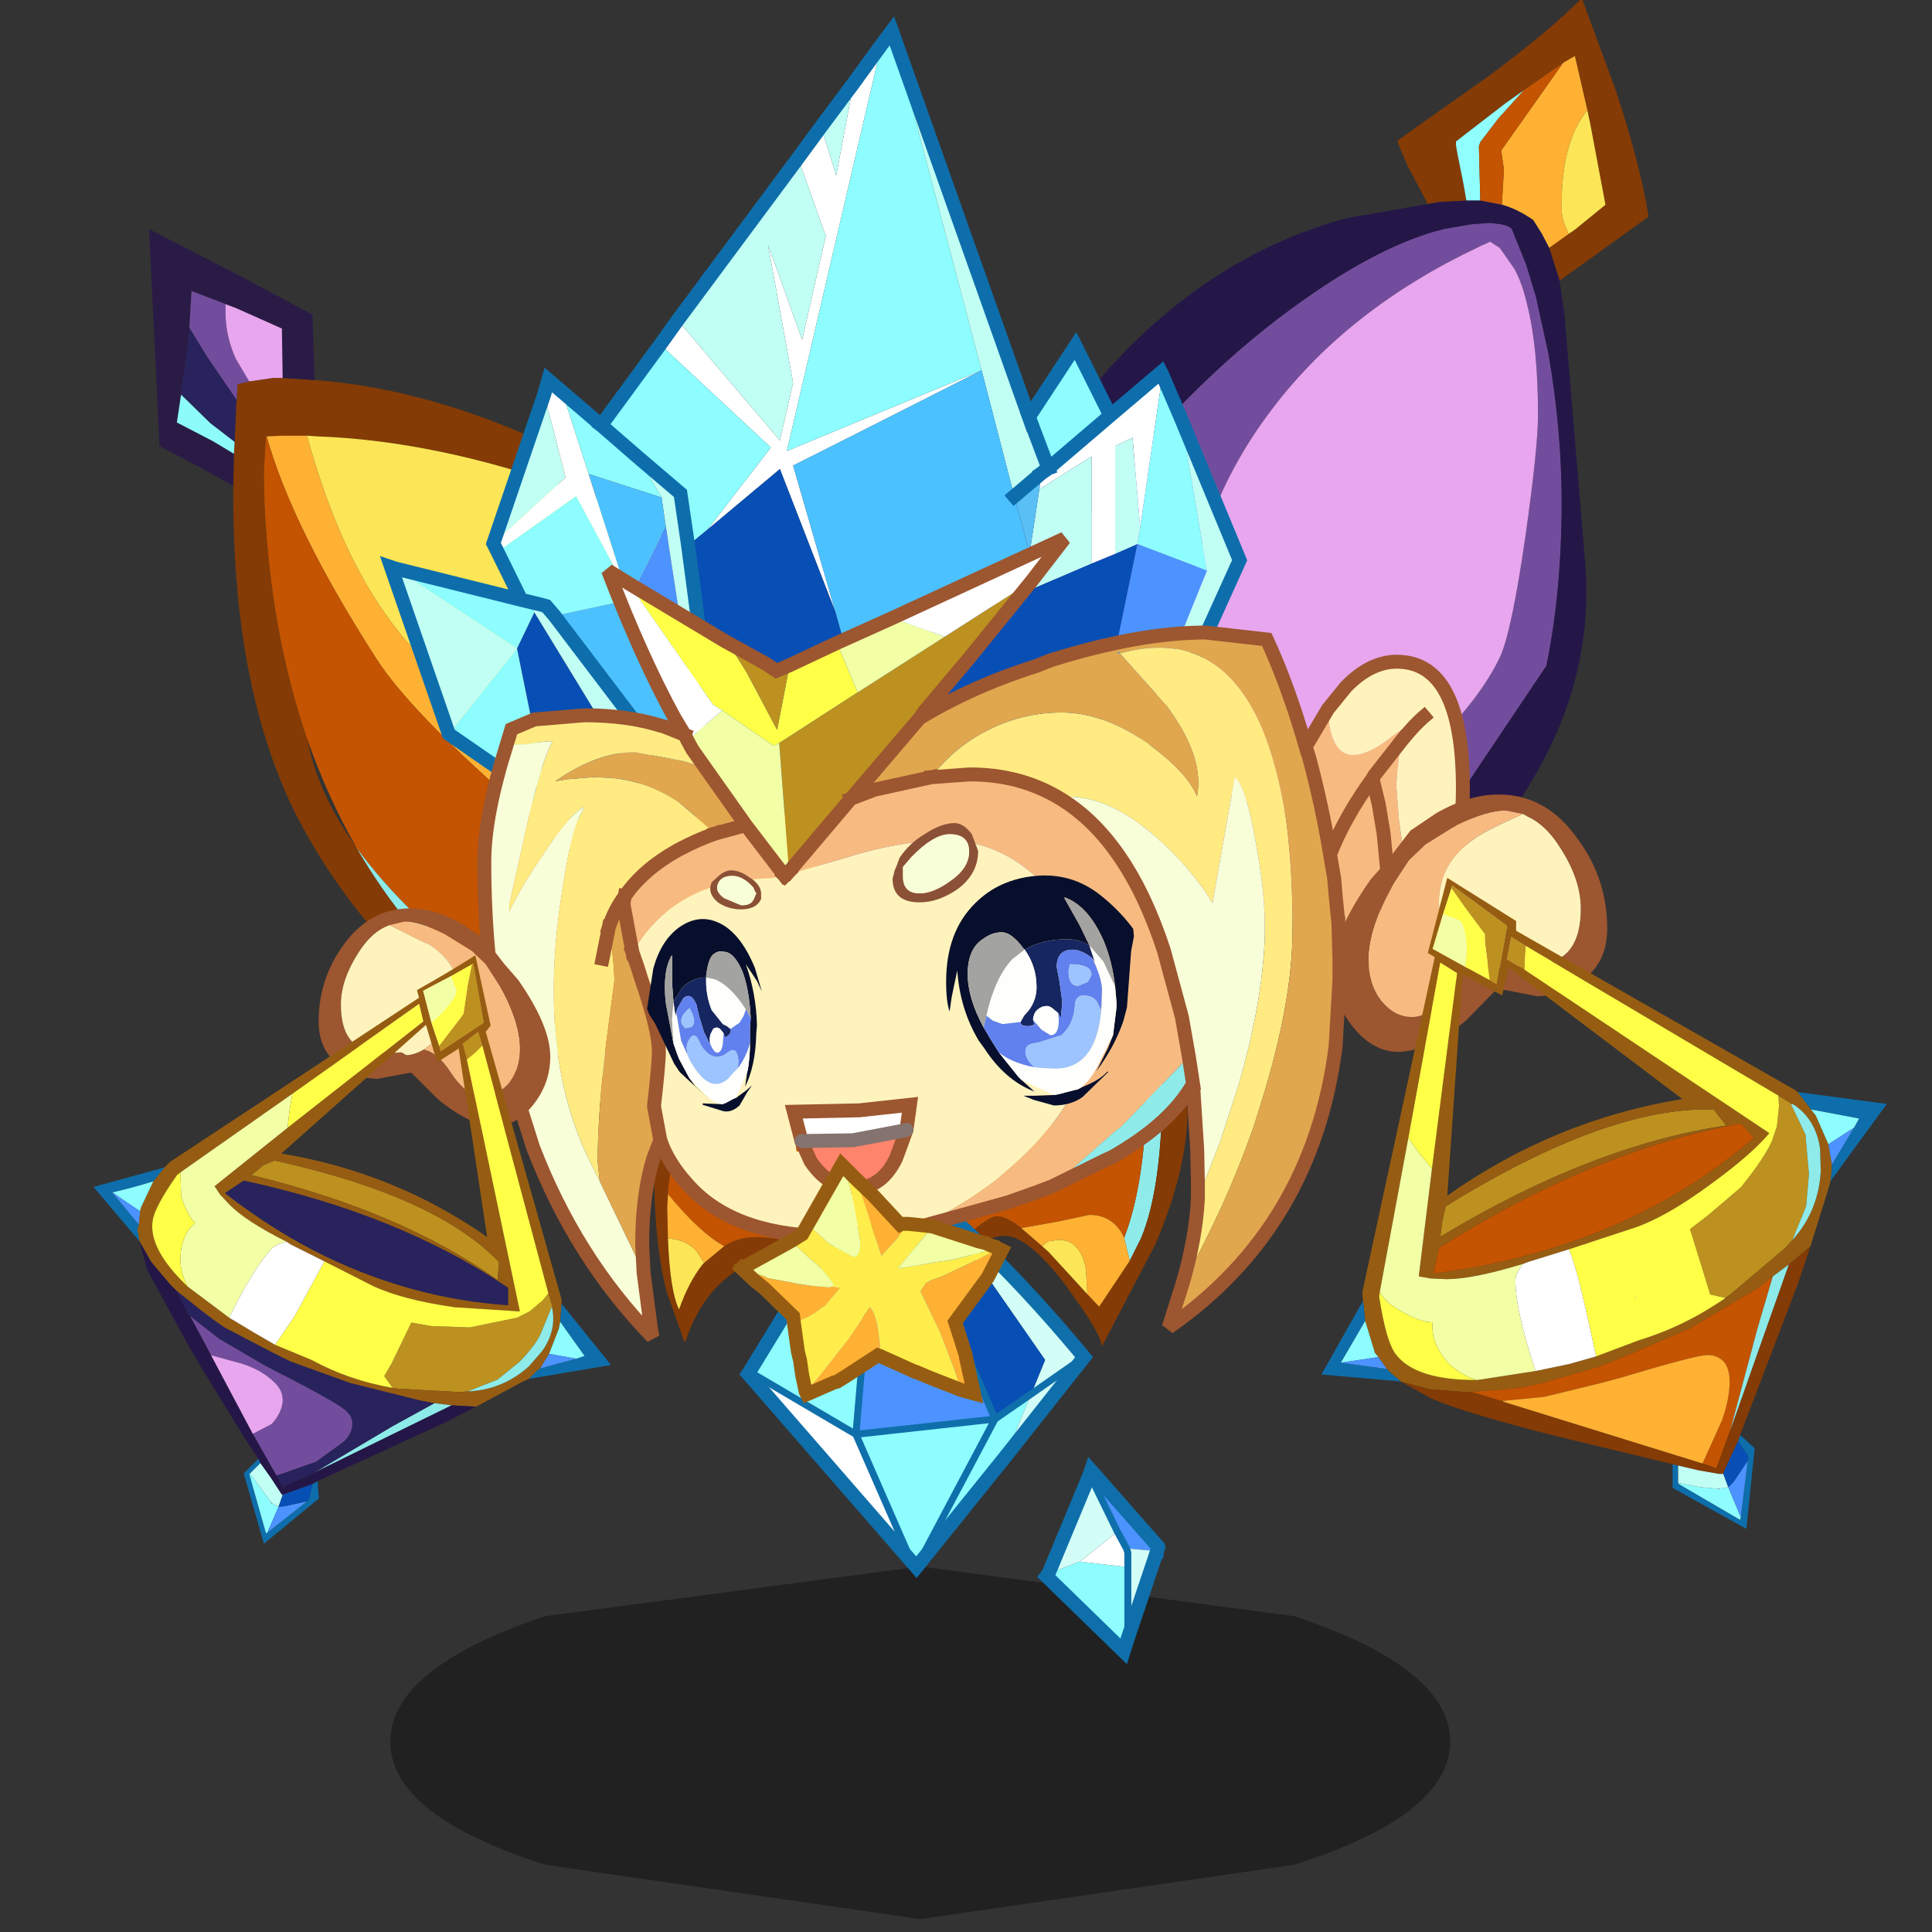 <svg xmlns:ffdec="https://www.free-decompiler.com/flash" xmlns:xlink="http://www.w3.org/1999/xlink" ffdec:objectType="frame" height="90" width="90" xmlns="http://www.w3.org/2000/svg"><rect width="100%" height="100%" fill="#333333" stroke="none"/><use ffdec:characterId="14" height="89.5" transform="matrix(1 0 0 1 -5.548 -.1)" width="101.85" xlink:href="#a"/><defs><g id="a" transform="translate(5.55 .1)"><use ffdec:characterId="1" height="7.45" transform="matrix(1.17 0 0 2.205 18.18 72.974)" width="42.2" xlink:href="#b"/><use ffdec:characterId="2" height="30.9" transform="translate(30.465 42.694) scale(.648)" width="38.35" xlink:href="#c"/><use ffdec:characterId="3" height="37" transform="translate(34.394 53.533) scale(.648)" width="30.8" xlink:href="#d"/><use ffdec:characterId="4" height="97.55" transform="translate(6.942 -.084) scale(.648)" width="107.8" xlink:href="#e"/><use ffdec:characterId="5" height="15.65" transform="translate(14.842 42.316) scale(.648)" width="16.65" xlink:href="#f"/><use ffdec:characterId="6" height="18.5" transform="translate(62.07 37.01) scale(.648)" width="19.75" xlink:href="#g"/><use ffdec:characterId="7" height="17.95" transform="translate(34.124 53.771) scale(.648)" width="20" xlink:href="#h"/><use ffdec:characterId="8" height="46.8" transform="translate(61.553 40.895) scale(.648)" width="40.65" xlink:href="#i"/><use ffdec:characterId="9" height="42.3" transform="translate(4.354 44.502) scale(.648)" width="37.2" xlink:href="#j"/></g><g id="c" fill-rule="evenodd"><path d="M14.6 7.65q1.6-4.2 1.6-11.1 0-3.45-.55-7l-.25-1.45.8 1.45q1.15 2.8 1.15 6.85 0 7.65-1.55 11.3L15 9.3l-.4-1.65" fill="#8eebea" transform="translate(19.2 15.45)"/><path d="m-14.8-10.15-.1.1q-1.95 3.75-2.25 5.95l-1.05 8.35v.25l-.05 1 .05 2.2q.15 3.8.8 5.1.7-2 1.7-3.25l.1-.1 1.45-1.2q1-.65 2.25-.65 2.2 0 5.55 1.25 3.4 1.2 4.95 1.2 1.9 0 4.05-1.95 2.1-2 2.8-2 .65 0 1.7.8l-.05.05h.1l1.5 1.3.45.4 2.8 3.05.85.9L15 9.3l.8-1.6q1.55-3.65 1.55-11.3 0-4.05-1.15-6.85l-.8-1.45-.25-1.25q.8.5 1.35 1.2Q19.15-8.9 19.15-1.5q0 4.2-2.3 9.6L13 15.45q-.15-.9-1.45-2.75l-1.2-1.7Q7.65 7.5 6 7.5q-1.35 0-3.2 1.85-2 2.1-4.65 2.5-1.35-.05-3.6-1.4Q-7.7 9.1-9.9 9.1q-2.6 0-4.5 1.8-1.7 1.6-2.55 4.25l-.1-.1-1.25-3.55q-.9-3.45-.9-9.05 0-5.95 2.55-12.15l1.85-.45" fill="#843b05" transform="translate(19.2 15.45)"/><path d="m-14.8-10.15 1-.25 6.3-1.45q1.75-.4 6.7-2.25 3.45-1.35 5.9-1.35 6.1 0 9.4 1.9l.9 1.65.25 1.45q.55 3.55.55 7 0 6.9-1.6 11.1l-.15-.3Q13.65 6 12.1 6l-2.35.5-2.55.45-.05-.05q-1.05-.8-1.7-.8-.7 0-2.8 2Q.5 10.05-1.4 10.05q-1.55 0-4.95-1.2Q-9.7 7.6-11.9 7.6q-1.25 0-2.25.65-1.75-.95-4.05-3.75v-.25l1.05-8.35q.3-2.2 2.25-5.95l.1-.1" fill="#c45401" transform="translate(19.2 15.45)"/><path d="M-18.2 4.5q2.3 2.8 4.05 3.75l-1.45 1.2-.55-.85q-.8-.85-2.05-.9l-.05-2.2.05-1M7.2 6.95l2.55-.45L12.1 6q1.55 0 2.35 1.35l.15.3.4 1.65-2.2 3.3-.85-.9-.1-1.8q-.4-2.1-1.95-2.1l-.75.1-.45.35-1.5-1.3" fill="#ffb133" transform="translate(19.2 15.45)"/><path d="m11.95 11.7-2.8-3.05-.45-.4.45-.35.75-.1q1.55 0 1.95 2.1l.1 1.8m-30.15-4q1.25.05 2.05.9l.55.85-.1.1q-1 1.25-1.7 3.25-.65-1.3-.8-5.1" fill="#fce556" transform="translate(19.2 15.45)"/></g><g id="d"><path d="m-14.65-2.4 9.35-15.3L-7 2.1l-7.65-4.5m18.4 6.1-6.4 7.95-.35-.4-4-9.15L3 1l-5.65 10.65L3 1 5.6-.8 3.75 3.7m8.8 13.05-.3.95-5.55-5.4.15-.2 2.25-.85 3.45.4v5.1" fill="#8dfdff" fill-rule="evenodd" transform="translate(15.45 18.4)"/><path d="M-14.65-2.4-7 2.1l4 9.15-11.75-13.5.1-.15M11.8 9.1l.65 1.2.1.3v1.05l-3.45-.4 2.7-2.15" fill="#fff" fill-rule="evenodd" transform="translate(15.45 18.4)"/><path d="m-7 2.1 1.7-19.8.35.25L3 1-7 2.1M9.8 5l.1-.3 4.8 5.45-.05.35-2.2-.2-.65-1.2-2-4.1" fill="#4c93ff" fill-rule="evenodd" transform="translate(15.45 18.4)"/><path d="M-1.15-14.4Q4.1-9.85 9.4-3.45L3.75 3.7 5.6-.8l1-2.45-7.75-11.15M9.4-3.45 5.6-.8l3.8-2.65M9.8 5l2 4.1-2.7 2.15-2.25.85L9.8 5m2.65 5.3 2.2.2-2.1 6.25V10.6l-.1-.3" fill="#d2fef7" fill-rule="evenodd" transform="translate(15.45 18.4)"/><path d="m-4.95-17.45 3.8 3.05L6.6-3.25 5.6-.8 3 1l-7.95-18.45" fill="#084fb5" fill-rule="evenodd" transform="translate(15.45 18.4)"/><path d="m-5.3-17.7-9.35 15.3-.1.15L-3 11.25l.35.4 6.4-7.95L9.4-3.45Q4.1-9.85-1.15-14.4l-3.8-3.05-.35-.25m19.95 28.2.05-.35L9.9 4.7l-.1.3-2.95 7.1-.15.2 5.55 5.4.3-.95 2.1-6.25" fill="none" stroke="#0f6fab" stroke-linecap="square" stroke-linejoin="miter-clip" stroke-miterlimit="3" transform="translate(15.45 18.4)"/><path d="m.8 16 7.65 4.5L10.15.7m10.9 16.9 3.8-2.65m.4 8.45 2 4.1.65 1.2.1.3v6.15m-15.2-5.1 5.65-10.65-10 1.1 4 9.15m8.6-12.05-2.6 1.8L10.5.95" fill="none" stroke="#0f6fab" stroke-linecap="square" stroke-linejoin="miter-clip" stroke-miterlimit="3" stroke-width=".5"/></g><g id="e"><path d="M-42-20.7q8.7.65 18.05 5.25Q-11.1-9.15-6.9 1.15l1.35-1.6q.75-.85 1.9-.85l.85.1-.5 2.4-.4-.05-1.15.35q-.85.35-.85.7l.35 1.15.3 1.7-.2 1.4h-.1l-2.6-4.75q-1.2-2.3-2.55-4.2-3.7-5.3-8.4-8.2-2.2-1.35-4.7-2.2-9.75-3.45-18.2-3.75l-.75-.05h-1.7l-1.2.05-.05-.1v.1l-.15 2.55v.05l.05 2.3q.45 9.3 3.1 16.95.7 3.75 3.5 7.7 3.45 5.95 8.65 10.55 11.15 10 28.1 9.95l.75 1.55-4.1-.45q-4.7-.55-13.2-2.8-8.5-2.2-17.3-11-4.85-5.15-7.65-11-4.1-8.85-4.1-22.1v-.7l.05-2.3.05-.85.1-2.25v-.4l.05-.35.05-1.15.85-.2 1.7-.25h.7l2.3.15m80-12.65-.05-.15-1.35-2.55-.5-1.15-.25-.65v-.05l1.1-.8 5.45-3.85q4.25-3.15 6.7-5.6l2.45 6.65q1.75 5.3 2.35 9.05l-3.95 2.85-2.45 1.75-.75-2.35 1.4-1 .5-.35 2.15-1.75-1.1-5.85-.2-.95-.9-3.9-.85.5-2.8 1.95-1.4 1-2.4 1.85-1.1.85v.25l.1.6.45 2.25.2 1.15-1.9.1-.9.15" fill="#843b05" fill-rule="evenodd" transform="translate(53.9 48.15)"/><path d="m-6.1 19.3-1.3-.4-3.5.45q-5.65 0-15.95-9-8.2-7.1-10.7-11-6.05-9.4-7.9-16l1.2-.05h1.7Q-40.7-10-38-5.55q5.65 9.35 14.55 9.35 3.1 0 5.45-1.45 2.75-1.8 2.75-4.7 0-1.4-1.7-4.8l-1.95-3.55q4.7 2.9 8.4 8.2 1.35 1.9 2.55 4.2l2.45 4.7.15.05h.1l.2-1.4-.3-1.7-.35-1.15q0-.35.85-.7l1.15-.35.4.05-1.45 6.65-.05.2q-1.3 6.5-1.3 10.2v1.05m49.45-52.6.15-2.55-.2-1.35 1.45-2.05 3-4.25.85-.5.9 3.9q-1.85 2.25-1.85 6.75v.5q.05.6.25 1.05l.25.6-1.4 1-.55-1.05-.6-.95q-1.15-.8-2.25-1.1" fill="#ffb133" fill-rule="evenodd" transform="translate(53.9 48.15)"/><path d="m-42.55-16.7.75.05q8.45.3 18.2 3.75 2.5.85 4.7 2.2l1.95 3.55q1.7 3.4 1.7 4.8 0 2.9-2.75 4.7-2.35 1.45-5.45 1.45-8.9 0-14.55-9.35-2.7-4.45-4.55-11.15M49.5-40.1l.2.95 1.1 5.85-2.15 1.75-.5.35-.25-.6q-.2-.45-.25-1.05v-.5q0-4.5 1.85-6.75" fill="#fce556" fill-rule="evenodd" transform="translate(53.9 48.15)"/><path d="M44.95-41.55 43.1-39.5l-1.3 1.7-.1.3.1 3.9h-1l-.2-1.15-.45-2.25-.1-.6v-.25l1.1-.85 2.4-1.85 1.4-1" fill="#90fefd" fill-rule="evenodd" transform="translate(53.9 48.15)"/><path d="M-42.5 5.2q-2.65-7.65-3.1-16.95l-.05-2.3v-.05l.15-2.55h.05q1.85 6.6 7.9 16 2.5 3.9 10.7 11 10.3 9 15.95 9l3.5-.45 1.3.4q.15 3.5 1.25 7.15l.95 2.95.85 2.4.05.25-1.45-.1q-12.75-.25-24.6-9.35-6.5-4.95-9.95-9.7-2.05-3.6-3.5-7.7m87.45-46.75 2.8-1.95-3 4.25-1.45 2.05.2 1.35-.15 2.55-1.55-.3-.1-3.9.1-.3 1.3-1.7 1.85-2.05" fill="#c45401" fill-rule="evenodd" transform="translate(53.9 48.15)"/><path d="m-47.85-13.1-2.35-1.3-2.95-1.55-.75-15.6 6.7 3.45 5.05 2.7.15 4.7-2.3-.15-.05-3.55-3.25-1.45-.8-.3-.1-.05-2.35-.9-.15 2.65-.25 2.4-.3 1.8-.05.6-.3 2 2.6 1.35 1.5.9-.05 2.3" fill="#2a1b46" fill-rule="evenodd" transform="translate(53.9 48.15)"/><path d="m-51-24.45.15-2.65 2.35.9.1.05v.65q0 1.65.75 3.3l.95 1.6-.85.2-.05 1.15-2.15-3.15-1.25-2.05M-3.3 1.2q1.7.55 1.75 5.6.05 5.6 2.1 5.6 3.6 0 6.7-8.8Q11.6-8.35 14.7-12.45q6.75-8.65 14.45-14.05 5.6-3.95 10-5.05l2-.35.7-.05.65-.05.8.1.4.1.35.2.1.25.95 2.35.7 2.3.9 4.1q.95 5.5.95 10.7 0 6.4-1.1 11.75L41.75 7q-4.35 6.65-7.9 8.95-4.35 2.8-12.9 4.8Q13.3 22.5 8 22.5q-4.05 0-9.65-1.8l-4.45-1.4v-1.05q0-3.7 1.3-10.2l.05-.2L-3.3 1.2m45.25-31.6-.3.15q-9.3 4.4-14.75 11.55-6.45 8.4-6.45 19.25 0 4.95 1.9 7.3 2.1 2.45 6.65 2.45 4.45 0 9.25-4.65 3.45-3.3 4.95-6.4.85-1.8 1.85-8.75.9-6.35.9-8.7 0-4.9-.8-8-.35-1.5-.9-2.5l-1.05-1.5-.7-.45-.3.15-.25.1" fill="#734d9d" fill-rule="evenodd" transform="translate(53.9 48.15)"/><path d="m-51.6-19.65.05-.6.3-1.8.25-2.4 1.25 2.05 2.15 3.15-.05.35v.4l-.1 2.25-1.75-1.35-2.1-2.05" fill="#28235c" fill-rule="evenodd" transform="translate(53.9 48.15)"/><path d="m-47.8-15.4-1.5-.9-2.6-1.35.3-2 2.1 2.05 1.75 1.35-.05.85" fill="#8efbfb" fill-rule="evenodd" transform="translate(53.9 48.15)"/><path d="m-48.4-26.15.8.3 3.25 1.45.05 3.55h-.7l-1.7.25-.95-1.6q-.75-1.65-.75-3.3v-.65m90.35-4.25.25-.1.3-.15.7.45 1.05 1.5q.55 1 .9 2.5.8 3.1.8 8 0 2.35-.9 8.7-1 6.95-1.85 8.75-1.5 3.1-4.95 6.4-4.8 4.65-9.25 4.65-4.55 0-6.65-2.45-1.9-2.35-1.9-7.3 0-10.85 6.45-19.25 5.45-7.15 14.75-11.55l.3-.15" fill="#e8a6ee" fill-rule="evenodd" transform="translate(53.9 48.15)"/><path d="M-2.8-1.2Q-1.4-.85-.45.4l2.4 3 .1-.15.1-.05q2.2-9.95 9.05-19.8 8.7-12.45 21.05-15.75l5.75-1 .9-.15 1.9-.1h1l1.55.3q1.1.3 2.25 1.1l.6.95.55 1.05.75 2.35.35 2.4 1.5 18Q50.4 6.3 36.95 18q-5.1 4.4-11.5 8.15l-.8.4L17 30.4l-3.15 1.3-5.15 1.95-2.95 1.05-3.65.3-3.2-.05-.2-.65-.2-.9h-.75l-.7-1.35H-3l-.05-.25-.85-2.4-.95-2.95q-1.1-3.65-1.25-7.15l4.45 1.4q5.6 1.8 9.65 1.8 5.3 0 12.95-1.75 8.55-2 12.9-4.8 3.55-2.3 7.9-8.95l4.8-7.15q1.1-5.35 1.1-11.75 0-5.2-.95-10.7l-.9-4.1-.7-2.3-.95-2.35-.1-.25-.35-.2-.4-.1-.8-.1-.65.05-.7.05-2 .35q-4.4 1.1-10 5.05-7.7 5.4-14.45 14.05-3.1 4.1-7.45 16.05-3.1 8.8-6.7 8.8-2.05 0-2.1-5.6-.05-5.05-1.75-5.6l.5-2.4" fill="#241748" fill-rule="evenodd" transform="translate(53.9 48.15)"/><path d="M-39 12.9q3.45 4.75 9.95 9.7 11.85 9.1 24.6 9.35l1.45.1h.05l.7 1.35q-16.95.05-28.1-9.95-5.2-4.6-8.65-10.55" fill="#8eebea" fill-rule="evenodd" transform="translate(53.9 48.15)"/><path d="m-24.2-19.85 1.9 5.9 2.6 8.1-.4-.75-3.1-5.75-5.65 4-.3-.6 5.2-4.75-1.55-5.95.3-1.05 1 .85M-5.6-38.9l1.1 3.5 1.25-6.65 2-2.75-6.8 29.2 14-5.8q-6.8 3.45-13.55 6.85L-4.55-4l-4-10.3-5.2 4.35 4.55-5.9-7.95-7.4L-15.9-25l7.35 8.65.95-4.15-1.8-9.9 2.45 6.8 1.7-7.45-2-5.6 1.65-2.25m20.8 20.75 3.65-3.1.1.2-1.6 10.95-.55-6.45-1.25.6v7.75l-1.7.7v-7.7l-3.75 2.35.15-1.15.5-.35 4.45-3.8" fill="#fff" fill-rule="evenodd" transform="translate(53.9 48.15)"/><path d="m-22.3-13.95-1.9-5.9 2.8 2.4 2.65 2.3-2.65-2.3 4.25-5.8 7.95 7.4-4.55 5.9-1.4 1.15-.55-3.75-3.05-2.6 1.7 2.9-5.25-1.7m-6.55 5.6 5.65-4 3.1 5.75.3.8.35.9-5.3 1.15-.6-.7-.55-.15-.3.6-1.25 2.6-8.75-5.75 9.05 2.25-1.7-3.45m1.7 3.45 1.25.3-1.25-.3m-.3 3.5 2.25 11.1-7.15-4.95 4.9-6.15m33.4-20-14 5.8 6.8-29.2.75-1 6.45 24.4m3.4 3.35 3.35-5.1 2.5 5-4.45 3.8-1.4-3.7m9.6-3 1.35 3.15L22.15-7l-5-1.9.2-1.2 1.6-10.95" fill="#8dfdff" fill-rule="evenodd" transform="translate(53.9 48.15)"/><path d="m-25.5-19.65 1.55 5.95-5.2 4.75 3.65-10.7m8.45 7.4-1.7-2.9 3.05 2.6.55 3.75 2.5 18.95h-.95l-3.15-20.3-.3-2.05v-.05m-15.3 17-4.15-12 .3.1 8.75 5.75-4.9 6.15m6.45-9.35.55.15.6.7 10.55 13.9-3.3.1L-26.2-4l.3-.6m22.65-37.45L-4.5-35.4l-1.1-3.5 2.35-3.15m-4 5.4 2 5.6-1.7 7.45-2.45-6.8 1.8 9.9-.95 4.15L-15.9-25l8.65-11.65M-.5-45.8l9.85 27.75 1.4 3.7-.5.35-1.95 1.65-2.35-9.05L-.5-45.8m20.8 27.9 4.2 10.15L16.7 9.5h-1.25L22.15-7 20.3-17.9m-4.75 9.7v-7.75l1.25-.6.55 6.45-.2 1.2-1.6.7M9.4-8.25l.7-4.6 3.75-2.35v7.7l-4.9 2.1.45-2.85" fill="#c1fff5" fill-rule="evenodd" transform="translate(53.9 48.15)"/><path d="m-26.2-4 8.7 14.25-6.7.15-1-.7-2.25-11.1L-26.2-4m12.45-5.95 5.2-4.35 4 10.3 1.1 3.9 12.4-5.3 4.9-2.1 1.7-.7 1.6-.7-3.8 18.45-26 .6-2.5-18.95 1.4-1.15" fill="#084fb5" fill-rule="evenodd" transform="translate(53.9 48.15)"/><path d="m-19.7-5.85-2.6-8.1 5.25 1.7v.05l.3 2.05-2.65 5.25h-.05l.5 1.15 4.85 13.9h-.1l-10.55-13.9 5.3-1.15-.35-.9.1-.05M-4.55-4-7.6-14.55q6.75-3.4 13.55-6.85l2.35 9.05 1.1 4.1-.45 2.85-12.4 5.3-1.1-3.9" fill="#4cc1ff" fill-rule="evenodd" transform="translate(53.9 48.15)"/><path d="m15.45 9.5-2.1.05 3.8-18.45 5 1.9-6.7 16.5m-29.05.65h-.5l-4.85-13.9-.45-1.15 2.65-5.25 3.15 20.3" fill="#4c93ff" fill-rule="evenodd" transform="translate(53.9 48.15)"/><path d="m9.4-8.25-1.1-4.1L10.25-14l-.15 1.15-.7 4.6" fill="#59bff5" fill-rule="evenodd" transform="translate(53.9 48.15)"/><path d="m-24.2-19.85-1-.85-.3 1.05-3.65 10.7.3.6 1.7 3.45-9.05-2.25-.3-.1 4.15 12 7.15 4.95 1 .7 6.7-.15 3.3-.1-10.55-13.9-.6-.7-.55-.15-1.25-.3m8.4-10.25-2.65-2.3-2.8-2.4m20.95-22.2L-5.6-38.9l-1.65 2.25L-15.9-25l-1.25 1.75-4.25 5.8M-1.25-44.8l-2 2.75m2-2.75.75-1 9.85 27.75 3.35-5.1 2.5 5 3.65-3.1.1.2 1.35 3.15 4.2 10.15L16.7 9.5h-1.25l-2.1.05-26 .6h-1.55m-4.55-25.3 3.05 2.6.55 3.75 2.5 18.95m23.4-24.5-1.4-3.7m.9 4.05.5-.35 4.45-3.8M10.25-14 8.3-12.35" fill="none" stroke="#0e6eab" stroke-linecap="square" stroke-linejoin="miter-clip" stroke-miterlimit="3" transform="translate(53.9 48.15)"/><path d="m-21.5 36.9-.85-1.7Q-24.8 30-24.8 23.45v-.85q.05-3.4.7-7.15.5-3.4 1.15-4.8l.35-.65q-1.05.45-3 3.45-1.55 2.25-2.4 4.05V17l1.45-6.5q1-4.2 1.65-5.2h-.65l-1.3.2-1.35.05.35-1.15 1.65-.7 3.6-.3q3.1 0 5.5.75l.2.05 1.5.6.2.4.35.65.95 1.35-1.55-.5-3.5-.65H-19q-2.7 0-5.7 2.1l.85-.15 1.9-.15 1.25.05q2.7.25 5 1.85l2.5 2.15q-1.3.45-2.7 1.2-2.5 1.4-3.8 3.3-.75 1-1.15 2.25l.25 1.8.1.95.05.9v.2l-.6 4.55q-.6 5.05-.6 8.45l.15 1.4m.2-16 .45-2.25-.45 2.25m41.7 23.35q.95-3.25 1.1-6.1l1.6-4.1 1.3-4q1.7-5.8 1.9-10.5V18.3q0-2.3-.65-5.8-.7-4-1.5-4.65l-1.6 9.05Q21.3 14.85 19.4 13q-3.8-3.75-7.3-3.75l-.65.05Q8.65 7.65 5.1 7.65l-2.75.2Q3.55 6.2 5.45 5 8.4 3.2 11.7 3.2q3.05 0 6.3 2.3 2.7 2 3.4 3.65v.1l.05-.1q.45-2.5-1.65-5.65l-.55-.8-3.35-3.75Q22.95-3 26.1 4.3q1.1 2.65 1.7 6.35.45 3.15.5 7.1v1.15q0 5.1-2.25 12.35L25.5 33q-2 5.7-5.1 11.25" fill="#ffeb82" fill-rule="evenodd" transform="translate(53.9 48.15)"/><path d="m-28.2 5.55 1.35-.05 1.3-.2h.65q-.65 1-1.65 5.2L-28 17v.5q.85-1.8 2.4-4.05 1.95-3 3-3.45l-.35.65q-.65 1.4-1.15 4.8-.65 3.75-.7 7.15v.85q0 6.55 2.45 11.75l.85 1.7 3.15 6.55.55 4.2.1.45q-5.55-5.7-8.6-13.65l-1.8-5.7-.6-2.6q-1.1-5.75-1.1-12.2 0-3.35 1.6-8.4m49.7 32.6v-1.1l-.05-2.45-.3-4.7-.3-1.95-.5-2.85-1.3-4.8q-2.65-8.1-7.6-11l.65-.05q3.5 0 7.3 3.75 1.9 1.85 3.15 3.9l1.6-9.05q.8.65 1.5 4.65.65 3.5.65 5.8v1.25q-.2 4.7-1.9 10.5l-1.3 4-1.6 4.1" fill="#f8fed8" fill-rule="evenodd" transform="translate(53.9 48.15)"/><path d="m-21.5 36.9-.15-1.4q0-3.4.6-8.45l.6-4.55v-.2l-.05-.9-.1-.95-.25-1.8q.4-1.25 1.15-2.25l-.1.55.65 3.5.4 1.15.2.65q1.3 3.75 1.3 5.3 0 .9-.35 3.95l.45 2.45-.5 1.3q-.8 2.6-.8 6.2l.1 2-3.15-6.55m8.3-25-2.5-2.15q-2.3-1.6-5-1.85l-1.25-.05-1.9.15-.85.15q3-2.1 5.7-2.1h.05l3.5.65 1.55.5 2.9 4.1-2.2.6M1.5 3.6Q5.3 1.3 9.9-.15l1-.4q6.4-2 11.15-2l4.4.5q1.55 3.35 2.8 7.7l.25.8Q30.45 10 31 13.4l.3 1.75.1 1.2.2 2 .1 3.55v.1l-.3 5.2q-1.65 13-12 20.2l1-3.15Q23.5 38.7 25.5 33l.55-1.75Q28.3 24 28.3 18.9v-1.15q-.05-3.95-.5-7.1-.6-3.7-1.7-6.35Q22.95-3 15.9-1.05l-.15-.15v.15h.15l3.35 3.75.55.8q2.1 3.15 1.65 5.65h-.05Q20.7 7.5 18 5.5q-3.25-2.3-6.3-2.3-3.3 0-6.25 1.8-1.9 1.2-3.1 2.85l-4.1.9-1.7.65L1.5 3.6" fill="#e0a74f" fill-rule="evenodd" transform="translate(53.9 48.15)"/><path d="m-19.45-6.1 7 4.2.1.05.3.4 1.1 1.75 2.2 4.15.9-4.65 3.4-1.6 1.5 3.55L-8.6 5.4l-.4.2-3.7-2.55-.65-.4-6.1-8.75" fill="#ffff48" fill-rule="evenodd" transform="translate(53.9 48.15)"/><path d="m-12.35-1.85 2.8 1.55.75.5.95-.4-.9 4.65-2.2-4.15-1.1-1.75-.3-.4m21.9-4.4L5.05-.7l-3.2 3.8-.35.5-4.95 5.8-4.45 5.25-.7-9.25 5.65-3.65 6.25-4 6.25-4" fill="#bd911f" fill-rule="evenodd" transform="translate(53.9 48.15)"/><path d="m-11 11.3-2.9-4.1-.95-1.35-.35-.65 2.5-2.15L-9 5.6l.4-.2.7 9.25-.25.25-.05.05-.05-.05-2.75-3.6m6.55-13.1 4-1.8L3.3-2.25l-6.25 4-1.5-3.55" fill="#f3ffa5" fill-rule="evenodd" transform="translate(53.9 48.15)"/><path d="m-15.2 5.2-.2-.4-.75-1.25Q-18.55-.85-20.9-7l1.45.9 6.1 8.75.65.4-2.5 2.15M-.45-3.6 11.9-9.3 9.55-6.25l-6.25 4L-.45-3.6" fill="#fff" fill-rule="evenodd" transform="translate(53.9 48.15)"/><path d="m-13.2 11.9 2.2-.6 2.75 3.6-.85.2q-3 .1-4.9.85-3.3 1.3-5.15 4.5l-.65-3.5.1-.55q1.3-1.9 3.8-3.3 1.4-.75 2.7-1.2m42.45-6.25 1.6-2.7q.15 3.3 1.8 3.3.9 0 2.15-.85 1.2-.9 1.5-1.05l-.1.8L36 6l-.25 2.35.2 2.55.25 1.8q0 1.2-1.25 3l.15-1.2-.25-2.6-.35-2.1-.45-1.85.15-.25 2-2.55-2 2.55-.15.25.45 1.85.35 2.1.25 2.6-.15 1.2-.15.25q-1.4 2-3.2 2.4l-.2-2-.1-1.2-.3-1.75q-.55-3.4-1.5-6.95l-.25-.8m-18.2 31.6-1.05.4-2.1.75-6.5 1.8q3.05-1.45 5.6-3.4l1.05-.9q6-5.25 6-11.3 0-5.15-3.4-8.8-3.15-3.4-7.25-3.4-3.3 0-7.4 1.3l-4.15 1.2.25-.25 4.45-5.25 1.7-.65 4.1-.9 2.75-.2q3.55 0 6.35 1.65 4.95 2.9 7.6 11l1.3 4.8.5 2.85-4.9 5.05-.35.25-4.55 4m23-29.3Q32 10.8 31 13.4q1-2.6 3.05-5.45" fill="#f7bb81" fill-rule="evenodd" transform="translate(53.9 48.15)"/><path d="m30.85 2.95 1.3-1.6q1.75-1.8 3.65-1.8 4.75 0 4.75 9.1 0 6.3-3 10.05-2.15 2.7-5 3.15l-.85.05-.1-3.55q1.8-.4 3.2-2.4l.15-.25q1.25-1.8 1.25-3l-.25-1.8-.2-2.55L36 6l.2-.85.1-.8q-.3.15-1.5 1.05-1.25.85-2.15.85-1.65 0-1.8-3.3M1.4 40.2l-6.8.65q-6.7-.15-9.85-3.8-1.35-1.5-1.9-3.1l-.45-2.45q.35-3.05.35-3.95 0-1.55-1.3-5.3l-.2-.65-.4-1.15q1.85-3.2 5.15-4.5 1.9-.75 4.9-.85l.85-.2.05.05.05-.05L-4 13.7q4.1-1.3 7.4-1.3 4.1 0 7.25 3.4 3.4 3.65 3.4 8.8 0 6.05-6 11.3L7 36.8q-2.55 1.95-5.6 3.4m-8.2-5.4 3.2.25 3.75-.35h.1l.45-1.9q-.45.5-1.45.6l-1.8.05-5.1-.85.3 2.15.55.05M34.8 17l.15-1.3-.15 1.3m2.95-13.5q-.65.55-1.55 1.65.9-1.1 1.55-1.65" fill="#fef3bc" fill-rule="evenodd" transform="translate(53.9 48.15)"/><path d="M21.15 29.9q-1.6 2.85-5.8 5.25l-.45.2-3.85 1.9 4.55-4 .35-.25 4.9-5.05.3 1.95" fill="#8eebea" fill-rule="evenodd" transform="translate(53.9 48.15)"/><path d="m-20.85 18.65-.45 2.25m5.9-16.1-1.5-.6-.2-.05q-2.4-.75-5.5-.75l-3.6.3-1.65.7-.35 1.15q-1.6 5.05-1.6 8.4 0 6.45 1.1 12.2l.6 2.6 1.8 5.7q3.05 7.95 8.6 13.65l-.1-.45-.55-4.2-.1-2q0-3.6.8-6.2l.5-1.3q.55 1.6 1.9 3.1 3.15 3.65 9.85 3.8l6.8-.65 6.5-1.8 2.1-.75 1.05-.4 3.85-1.9.45-.2q4.2-2.4 5.8-5.25l.3 4.7.05 2.45v1.1q-.15 2.85-1.1 6.1l-1 3.15q10.35-7.2 12-20.2l.3-5.2v-.1l.85-.05q2.85-.45 5-3.15 3-3.75 3-10.05 0-9.1-4.75-9.1-1.9 0-3.65 1.8l-1.3 1.6-1.6 2.7.25.8Q30.45 10 31 13.4q1-2.6 3.05-5.45l.45 1.85.35 2.1.25 2.6-.15 1.2-.15 1.3m-48-5.1 2.2-.6-2.9-4.1-.95-1.35-.35-.65-.2-.4-.75-1.25Q-18.55-.85-20.9-7l1.45.9 7 4.2.1.05 2.8 1.55.75.5.95-.4 3.4-1.6 4-1.8L11.9-9.3 9.55-6.25 5.05-.7l-3.2 3.8-.35.5Q5.3 1.3 9.9-.15l1-.4q6.4-2 11.15-2l4.4.5q1.55 3.35 2.8 7.7m-26.9 2.2 2.75-.2q3.55 0 6.35 1.65 4.95 2.9 7.6 11l1.3 4.8.5 2.85.3 1.95M-3.45 9.4l1.7-.65 4.1-.9m-10.25 6.8 4.45-5.25L1.5 3.6m-20.65 16.85.4 1.15.2.65q1.3 3.75 1.3 5.3 0 .9-.35 3.95l.45 2.45m8.9-19.05L-11 11.3m-8.7 5.1-.1.55.65 3.5m-.55-4.05q1.3-1.9 3.8-3.3 1.4-.75 2.7-1.2m5.05 3 .25-.25m-.35.25.05.05.05-.05M36.2 5.15q.9-1.1 1.55-1.65M36.2 5.15l-2 2.55-.15.25m-2.45 10.4.1 3.55m-.7-8.5.3 1.75.1 1.2.2 2m-52.45.3q.4-1.25 1.15-2.25" fill="none" stroke="#9c5630" stroke-linecap="square" stroke-linejoin="miter-clip" stroke-miterlimit="3" transform="translate(53.9 48.15)"/><path d="m-.3 14.55.15-.35.2-.55q.7-1.05 1.8-1.7 1.2-.8 2.15-.8.65 0 1.25.8l.45 1.2q0 1.7-1.55 2.8-1.35.9-2.65.9-1.95 0-1.95-1.7l.15-.6m.6.45q0 1.2 1.2 1.2.95 0 2.15-.85 1.4-.95 1.4-2.15 0-1.25-1.4-1.25-1.15 0-2.75 1.65l-.3.35-.3.35v.7" fill="#8b5137" fill-rule="evenodd" transform="translate(53.9 48.15)"/><path d="M.3 15v-.7l.3-.35.3-.35q1.6-1.65 2.75-1.65 1.4 0 1.4 1.25 0 1.2-1.4 2.15-1.2.85-2.15.85Q.3 16.2.3 15" fill="#f8fed8" fill-rule="evenodd" transform="translate(53.9 48.15)"/><path d="M11.95 16.5h-.05v.05L13 18.5l.7 1.45q-.7-.45-1.6-.45-1.8 0-3.05.75l-.1-.1Q8.1 19 7.4 19q-.7 0-1.3.45-1.15.7-1.15 2.55 0 1.75 1.15 3.85l.5.85.6.95 1.4 1.75.2.2.95.85q-2.1-.8-3.6-3.1l-.4-.55Q4.4 24.55 4.2 21.75l-.4 1.9-.15 1.05q-.25-.7-.25-2.15 0-3.6 2.1-5.65 1.7-1.7 4.3-1.95 2.6-.25 4.65 1.35 1.35 1.05 2.4 2.45l.05.55-.2 1.05-.3 4.05-.25.95q-.6 1.8-1.95 3.65l.85-1.7.35-.9.25-2v-.35l-.1-1.15q-.2-1.8-.85-3.35-1.1-2.45-2.75-3.05m.9 13.8.4-.2Q14.5 29.6 15 29l.05.05-1.85 1.8q-.85.6-2.05.6l-1.45-.4-.75-.3h.8l1.4-.05.3-.05 1.15-.3.25-.05" fill="#080f2c" fill-rule="evenodd" transform="translate(53.9 48.15)"/><path d="M11.95 16.5q1.65.6 2.75 3.05.65 1.55.85 3.35l-.85-1.8-1-1.15-.7-1.45-1.1-1.95.05-.05M6.1 25.85Q4.95 23.75 4.95 22q0-1.85 1.15-2.55.6-.45 1.3-.45.7 0 1.55 1.15l.1.1-.9.7Q6.9 22.3 6.3 25l-.2.85" fill="#a3a3a2" fill-rule="evenodd" transform="translate(53.9 48.15)"/><path d="M9.05 20.25q1.25-.75 3.05-.75.9 0 1.6.45l.4 1.2-.2-.3-.35-.25q-.6-.35-1.05-.35-1.15 0-1.15 1.25l.2 1.05.2 1.45-.1 1.15-.2-.35-.25-.2q-.3-.3-.55-.3-.5 0-.85.45-.15.3-.15.55l.1.35-.45.1q-.55 0-.55-.3L9 25l.35-.4q.55-.75.55-1.65 0-1.5-.85-2.7" fill="#162661" fill-rule="evenodd" transform="translate(53.9 48.15)"/><path d="m15.55 22.9.1 1.15v.35l-.25 2-1.1 2.2q-.7 1.35-1.45 1.7l-.25.05-1.15.3-.3.05-2.35-1.1-.2-.2-1.4-1.75q.95.75 2.55 1.05l.45.05 1.05.05q2.75 0 3.25-3.75l.05-.45.05-1.45q0-.85-.7-2.3l.2.3-.4-1.2 1 1.15.85 1.8M6.3 25q.6-2.7 1.85-4.05l.9-.7q.85 1.2.85 2.7 0 .9-.55 1.65L9 25l-.25.45-1.3.15-.7-.25L6.3 25m3.35.3q0-.25.15-.55.35-.45.85-.45.25 0 .55.3l.25.2.05.5q0 1.1-.6 1.1l-.65-.4-.6-.7" fill="#fefefc" fill-rule="evenodd" transform="translate(53.9 48.15)"/><path d="m6.6 26.7-.5-.85.2-.85.45.35.7.25 1.3-.15q0 .3.55.3l.45-.1-.1-.35.6.7.65.4q.6 0 .6-1.1l-.05-.5.2.35.1-1.15-.2-1.45-.2-1.05q0-1.25 1.15-1.25.45 0 1.05.35l.35.25q.7 1.45.7 2.3l-.05 1.45-.25-.5q-.25-.55-1.05-.55-.6 0-.6.85-.1 1.2-.95 2l-1.75.55q-.85.05-.85.6 0 .6.65 1.15-1.6-.3-2.55-1.05l-.35-.55-.25-.4m5.7-5.4-.1.5q0 1.05.7 1.05l.7-.3.25-.5q0-.75-1.55-.75" fill="#6181ee" fill-rule="evenodd" transform="translate(53.9 48.15)"/><path d="M12.3 21.3q1.55 0 1.55.75l-.25.5-.7.3q-.7 0-.7-1.05l.1-.5m2.25 3.3-.05.45q-.5 3.75-3.25 3.75l-1.05-.05-.45-.05q-.65-.55-.65-1.15 0-.55.85-.6l1.75-.55q.85-.8.95-2 0-.85.6-.85.8 0 1.05.55l.25.5" fill="#9dc4ff" fill-rule="evenodd" transform="translate(53.9 48.15)"/><path d="m-10.25 16.2-.15.35q-.2.55-.95.5l-1.2-.5q-.7-.5-.45-1.05.25-.6 1.15-.55.7.05 1.4.85l.1.25.1.15m.35-.05-.05-.25q-.25-.55-.8-.85-.6-.45-1.2-.5-.45-.05-.95.35l-.55.5q-.35.8.45 1.45.65.45 1.5.5 1.25.05 1.6-.75v-.45" fill="#8b5137" fill-rule="evenodd" transform="translate(53.9 48.15)"/><path d="m-10.25 16.2-.1-.15-.1-.25q-.7-.8-1.4-.85-.9-.05-1.15.55-.25.55.45 1.05l1.2.5q.75.05.95-.5l.15-.35" fill="#f8fed8" fill-rule="evenodd" transform="translate(53.9 48.15)"/><path d="M-16.3 20.7v1.95l.1 1.35.65-1.05q.85-.75 1.7-.7v-.15q.15-1.2.5-1.5.35-.3.75-.2.75 0 1.35 1.4.5 1.3.6 3.35l-.05.85v.95q0 1-.15 1.9l-.05.2-.15 1.05q.75-1.5.8-3.8l.05-.6q-.05-2.3-.8-4.4l.8 1.2.35.75-.5-1.7q-1.1-2.65-2.75-3.3-1.35-.55-2.7.4-1.3.95-1.85 2.95l-.45 2.9.15.4.45.7 1.35 2.85.4.6 2.05 1.9-.95-.9-.4-.55-.75-1.4-.1-.25-.3-.85-.55-2.9q-.25-2.25.4-3.4l.05-.05v.05m3.7 10.65h-.3l-1.2-.05v.1l1.45.45q.6.15 1.2-.4l.55-.95.35-.5-.4.35-.75.55-.15.05-.65.35q-.05-.05-.1.05" fill="#080f2c" fill-rule="evenodd" transform="translate(53.9 48.15)"/><path d="M-16.3 20.7h-.05q-.65 1.15-.4 3.4l.55 2.9-.1-1.75.1-1.25-.1-1.35V20.7m5.65 4.45q-.1-2.05-.6-3.35-.6-1.4-1.35-1.4-.4-.1-.75.2-.35.3-.5 1.5v.15l.65.15q1.1.45 2.2 2.15l.35.6" fill="#a3a3a2" fill-rule="evenodd" transform="translate(53.9 48.15)"/><path d="M-13.85 22.25q-.85-.05-1.7.7L-16.2 24l.15 1.1.05-.35.1-.3.4-.7q.55-.5.95.45l.2.85.35 1.15.4.8v-.35l.05-.3.2-.4q.25-.2.5 0l.25.3.1.3.2-.1q.3-.25.2-.5l-.25-.2-.3-.15-.8-1q-.45-1.1-.4-2.35" fill="#162661" fill-rule="evenodd" transform="translate(53.9 48.15)"/><path d="m-16.2 24-.1 1.25.1 1.75.3.85.1.25.75 1.4 1.15 1.2q.8.7 1.3.65.05-.1.1-.05l.65-.35.15-.05.8-1.85.05-.2q.15-.9.15-1.9-.25 1-.9 1.85l-.25.25-.45.5q-1.35 1.15-2.75-1.4l-.15-.35-.45-1-.35-2.05-.05.35-.15-1.1m5.2.55q-1.1-1.7-2.2-2.15l-.65-.15q-.05 1.25.4 2.35l.8 1 .3.15.25.2.65-.45.3-.5.15-.45m-1.6 1.7-.25-.3q-.25-.2-.5 0l-.2.4-.05.3.05.4q.35.8.65.55.2-.15.25-.6l.05-.75" fill="#fefefc" fill-rule="evenodd" transform="translate(53.9 48.15)"/><path d="m-10.7 26 .05-.85-.35-.6-.15.45-.3.5-.65.45q.1.25-.2.5l-.2.1-.1-.3-.05.75q-.05.45-.25.6-.3.25-.65-.55l-.05-.4V27l-.4-.8-.35-1.15-.2-.85q-.4-.95-.95-.45l-.4.7-.1.3.35 2.05.45 1-.05-.45q0-.5.35-.85.3-.25.55.35.4.9 1.1 1.1.45.1 1-.35.45-.3.6.1.2.45.05 1.1.65-.85.9-1.85V26m-4.35-1.55.15.3q.35.75 0 1.05l-.45.1-.25-.3q-.2-.5.55-1.15" fill="#6181ee" fill-rule="evenodd" transform="translate(53.9 48.15)"/><path d="m-15.2 27.8.15.35q1.4 2.55 2.75 1.4l.45-.5.25-.25q.15-.65-.05-1.1-.15-.4-.6-.1-.55.45-1 .35-.7-.2-1.1-1.1-.25-.6-.55-.35-.35.35-.35.85l.05.45m.15-3.35q-.75.65-.55 1.15l.25.3.45-.1q.35-.3 0-1.05l-.15-.3" fill="#9dc4ff" fill-rule="evenodd" transform="translate(53.9 48.15)"/><path d="m-7 34-.55-2.1 4.7-.1 3.65-.4-.25 1.8-.15.05-3.7.7-3.2.05H-7" fill="#fff" fill-rule="evenodd" transform="translate(53.9 48.15)"/><path d="M-7 34h.5l3.2-.05 3.7-.7.15-.05-.75 2.05q-.95 1.95-2.6 2.1-2.15.2-3.55-1.9L-7 34" fill="#ff846c" fill-rule="evenodd" transform="translate(53.9 48.15)"/><path d="m.55 33.2.25-1.8-3.65.4-4.7.1L-7 34l.65 1.45q1.4 2.1 3.55 1.9 1.65-.15 2.6-2.1l.75-2.05" fill="none" stroke="#9c5630" stroke-linecap="round" stroke-linejoin="miter-clip" stroke-miterlimit="3" transform="translate(53.9 48.15)"/><path d="M-7 34h.5l3.2-.05 3.7-.7.15-.05" fill="none" stroke="#84736e" stroke-linecap="round" stroke-linejoin="miter-clip" stroke-miterlimit="3" transform="translate(53.9 48.15)"/></g><g id="f" fill-rule="evenodd"><path d="M-1.75-7.85Q.05-7.85 2-6.7l1.6 1.05L5-3.85 6-2.7Q8.3.6 8.3 2.8q0 1.95-1.25 3.5-1.2 1.5-2.7 1.5-1.8 0-4.15-1.95l-1.9-1.9-2.4.45q-1.45 0-2.65-.85Q-8.35 2.4-8.35.3q0-3 1.7-5.4 1.9-2.75 4.9-2.75M-.8 2.3q1 .2 1.95 1.65 1.1 1.7 2.35 1.7.95 0 1.75-.85.85-1 .85-2.55 0-2-1.55-4.7l-.9-1.4-1-.95L.7-6q-1.8-.9-2.9-.9l-1.05.25-.35.15q-1.05.5-1.9 1.85-1.25 1.95-1.25 3.7 0 2.1 1.05 2.9.85.6 2.5.6l.8-.05.35.2q.55 0 1.25-.4" fill="#9c5630" transform="translate(8.35 7.85)"/><path d="m-3.25-6.65 1.05-.25q1.1 0 2.9.9l1.95 1.2 1 .95.9 1.4Q6.1.25 6.1 2.25q0 1.55-.85 2.55-.8.85-1.75.85-1.25 0-2.35-1.7Q.2 2.5-.8 2.3l1.05-.8q1.6-1.35 1.6-2.8 0-2.4-2.2-3.9l-2.9-1.45" fill="#f7bb81" transform="translate(8.35 7.85)"/><path d="m-3.25-6.65 2.9 1.45q2.2 1.5 2.2 3.9 0 1.45-1.6 2.8l-1.05.8q-.7.4-1.25.4l-.35-.2-.8.05q-1.65 0-2.5-.6-1.05-.8-1.05-2.9 0-1.75 1.25-3.7Q-4.65-6-3.6-6.5l.35-.15" fill="#fef3bc" transform="translate(8.35 7.85)"/></g><g id="g" fill-rule="evenodd"><path d="M2.1-9.25q-2.15 0-4.5 1.35l-1.85 1.25L-5.9-4.5l-1.2 1.35q-2.75 3.9-2.75 6.5 0 2.3 1.5 4.15 1.45 1.75 3.2 1.75Q-3 9.25-.25 7L2 4.7l2.85.55q1.7 0 3.15-1.05Q9.9 2.9 9.9.4q0-3.55-2.05-6.35-2.25-3.3-5.75-3.3m-1.15 12q-1.2.3-2.35 1.95-1.3 2.05-2.75 2.05-1.15 0-2.05-1-1.05-1.2-1.05-3.05 0-2.4 1.85-5.6l1.05-1.6 1.2-1.15 2.25-1.4Q1.25-8.1 2.6-8.1l1.25.25.35.2q1.3.6 2.3 2.2Q8-3.15 8-1.05q0 2.45-1.25 3.4-1 .75-2.95.75l-.95-.05-.45.15q-.65 0-1.45-.45" fill="#9c5630" transform="translate(9.85 9.25)"/><path d="M3.85-7.85 2.6-8.1q-1.35 0-3.5 1.05l-2.25 1.4-1.2 1.15-1.05 1.6Q-7.25.3-7.25 2.7q0 1.85 1.05 3.05.9 1 2.05 1 1.45 0 2.75-2.05Q-.25 3.05.95 2.75l-1.25-.9Q-2.2.2-2.2-1.5q0-2.85 2.6-4.6.75-.55 3.45-1.75" fill="#f7bb81" transform="translate(9.85 9.25)"/><path d="M3.85-7.85Q1.15-6.65.4-6.1q-2.6 1.75-2.6 4.6 0 1.7 1.9 3.35l1.25.9q.8.45 1.45.45l.45-.15.95.05q1.95 0 2.95-.75Q8 1.4 8-1.05q0-2.1-1.5-4.4-1-1.6-2.3-2.2l-.35-.2" fill="#fef3bc" transform="translate(9.85 9.25)"/></g><g id="h"><path d="M-1.1-7.2.1-6.05l1.95 2.1.1-.05h.45l-.3.4-.55.75L.7-1.7l-1.8-5.5m10.25 5 .2.1-1 1.95L6 3.05l.75 2.35.05.3.1.45.45 2.05-.9-.25-.5-1.45L4.9 3.75 3.5.85l.4-.6L4 .2l.25-.15L5-.2l1.6-.75L9.15-2.2M.6 5.5l-.15-.05-2.3 1.5-.65.4-.2.05-1.95.85-.1-.2.85-.95L-2.25 5l.6-.75L-.15 2q.25.1.55 1.2l.2 1.5v.8m-6.2-2.45-.05-.4L-7.35 1l-.3-.3-.8-.65-.9-.85.1-.05 1 .45.6.2.15.1 2.15.4.65.1 1 .1.65.05.2-.05.6.1-1.1 1.3-.25.15q-.95.8-2 1" fill="#ffb133" fill-rule="evenodd" transform="translate(10 9)"/><path d="m2.6-4 1.45.15.35.05-.85 1-1.65 2 2.75-.45 1.3-.2L9-2.25l.15.05L6.6-.95 5-.2l-.75.25L4 .2l-.1.05-.4.6 1.4 2.9L5.95 6.5l.5 1.45-2.3-.9-.95-.4h-.05L.6 5.5v-.8L.4 3.2Q.1 2.1-.15 2l-1.5 2.25-.6.75-1.65 2.1-.85.95-.25-1.2-.15-1.05-.15-.6-.3-2.15q1.05-.2 2-1l.25-.15 1.1-1.3-.6-.1.1-.05q0-.2-.75-1.05l-.25-.3-.45-.4-1.6-1.45.8-.5.4-.7 1.45 1.3.05.05 1.75.95q.4.1.5-.7.05-.5-.2-1.75l-.25-1.35-.55-2.5.75.75L.7-1.7l1.05-1.15.55-.75.3-.4" fill="#ffed4b" fill-rule="evenodd" transform="translate(10 9)"/><path d="m4.4-3.8 3.25 1.05.6.15q.35.2.65.25l.1.1-3.05.8-1.3.2L1.9-.8l1.65-2 .85-1M-9.25-.85l1.45-.8 2-1.1 1.6 1.45.45.4.25.3q.75.85.75 1.05l-.1.05h-.05l-.15.05L-3.7.5l-1-.1-.65-.1-2.15-.4-.15-.1-.6-.2-1-.45m4.65-3.1 1.25-2.2 1.2-2.1.3.3.55 2.5.25 1.35q.25 1.25.2 1.75-.1.8-.5.7L-3.1-2.6l-.05-.05-1.45-1.3" fill="#f3ffa5" fill-rule="evenodd" transform="translate(10 9)"/><path d="M-1.1-7.2.1-6.05l1.95 2.1.1-.05h.45l1.45.15.35.05 3.25 1.05.6.15q.35.2.65.25l.1.1.15.05.2.1-1 1.95L6 3.05l.75 2.35.05.3.1.45.45 2.05-.9-.25-2.3-.9-.95-.4h-.05L.6 5.5l-.15-.05-2.3 1.5-.65.4-.2.05-1.95.85-.1-.2-.25-1.2-.15-1.05-.15-.6-.3-2.15-.05-.4L-7.35 1l-.3-.3-.8-.65-.9-.85m.1-.05 1.45-.8 2-1.1.8-.5.4-.7 1.25-2.2 1.2-2.1.3.3.75.75" fill="none" stroke="#965d12" stroke-linecap="square" stroke-linejoin="miter-clip" stroke-miterlimit="3" transform="translate(10 9)"/></g><g id="i" fill-rule="evenodd"><path d="m13.55 2.65-.5.55L9.1 6.55l-.35.25-1.1-.25L7.3 5.4 6.2 1.85l1.3-1 2.35-2q1.7-2.1 2.25-3.35l.35-1.05L12.6-7l-.05-.75.9.55v.05l1.05 2.2.25 2.85-.2 2.3-1 2.45M-5.7-16.8l-1.25-.75.3-1.6 1.05.65-.05.8-.05.9m-5.25-5.85.05-.2 3.95 2.9-.75 4.2q-.25-.1-.5-.3l-.35-2.8v-.5L-10-21.3l-.95-1.35m-.8 25.05.15-1.2.25-1Q.3-7 7.9-6.75l.9 1.15q-9.7 1.45-20.55 8" fill="#bd911f" transform="translate(20.3 23.4)"/><path d="M16.4-2.8v.4l-.1.8-.15.55-1.3 4.15-1.55 1.3-1.15.85-.95.75-5.05 3-4.9 2.1-1.65.65-4.2 1.2-1.15.25-1.2.15-2.6.2h-.65l-2.4-.2-2-.55-.7-.6-.3-.3-.6-.85-.25-.3-.7-2.3L-17.3 7l-.05-.35v-.3l5.2-24.05-.5-.3 1.4-5.4 4.95 3.1v.7L13.75-8.15l.2.15.95 1.25.35.45.9 2.05.25 1.45m-2.85 5.45q1.9-2.1 2.05-5l-.05-1.6q-.3-2-1.75-3.05-.15-.1-.25-.15l-.1-.05-.9-.55L-5.6-18.5l-1.05-.65-.3 1.6 1.25.75L11.9-5.05q-1.25 1.5-4.05 3.55-3.55 2.65-6.1 3.4L-2.5 3.3l-2.9.9-.4.15q-3.6 1.1-5.5 1.1l-1.15-.05-.85-.15.95-7.75 1.8-14.05-1.2-.75-2.3 12.6-2.05 11.05-.05.35q.5 3.25 1.2 4.15 1.4 1.85 5.75 1.85h.1l4.2-.65 2.4-.5L-.55 11 2.5 9.85q3.3-1 6.25-3.05l.35-.25 3.95-3.35.5-.55M-8.2-16.05q.25.2.5.3l.75-4.2-3.95-2.9-.05.2-.6 1.85-.75 2.5 2.35 1.3 1.75.95m1.35-.9-.45 2-2.85-1.5-1.1 15.9Q-3.55-6 5.65-7.5l-12.5-9.45m-4.9 19.35Q-.9-4.15 8.8-5.6l-.9-1.15Q.3-7-11.35.2l-.25 1-.15 1.2m-.1.8-.4 1.85Q-7.2 4.4-2.7 2.9 4.9.35 10.8-4.7l-.95-1.05q-10.7 2-21.7 8.95" fill="#965d12" transform="translate(20.3 23.4)"/><path d="m-4.9 12.05-4.2.65h-.05q-1.25-.4-2.1-1.3-1.2-1.4-1.05-2.85-.95 0-2.35-.85-1.1-.6-1.45-1.35l2.05-11.05.75 1.05.95 1.15-.95 7.75.85.15 1.15.05q1.9 0 5.5-1.1-.55.7-.55 1.2 0 2.15 1.45 6.5M-9.95-17l-2.35-1.3.75-2.5 1.2.45q.5.5.5 2.4l-.1.95" fill="#f3ffa5" transform="translate(20.3 23.4)"/><path d="M8.75 6.8Q5.8 8.85 2.5 9.85L-.55 11l-.6-2.75Q-2 4.45-2.5 3.3l4.25-1.4q2.55-.75 6.1-3.4 2.8-2.05 4.05-3.55L-5.7-16.8l.05-.9.05-.8L12.55-7.75l.05.75-.15 1.45-.35 1.05q-.55 1.25-2.25 3.35L7.5.85l-1.3 1L7.3 5.4l.35 1.15 1.1.25m-17.9 5.9h-.05q-4.35 0-5.75-1.85-.7-.9-1.2-4.15l.05-.35q.35.75 1.45 1.35 1.4.85 2.35.85-.15 1.45 1.05 2.85.85.9 2.1 1.3m-4.9-17.4 2.3-12.6 1.2.75-1.8 14.05-.95-1.15-.75-1.05m3.1-17.95.95 1.35 1.45 1.95v.5l.35 2.8-1.75-.95.1-.95q0-1.9-.5-2.4l-1.2-.45.6-1.85M2.3 6.75h-.05l.05.05v-.05" fill="#ffff48" transform="translate(20.3 23.4)"/><path d="m18-5.45.35-.65-3.45-.65L13.95-8l6.4.85L16.3-1.6l.1-.8v-.4L18-5.45M-17.3 7l.15 1.45-1.75 3 3.3.45.3.3.7.6-5.7-.5 3-5.3m27.1 9.65 1.05.95-.6 5.8-5.3-2.95v-1.7l.4.1v1.3l4.45 2.6.05-.2.5-4.05.05-.3-.75-1.1.15-.45" fill="#0e6eab" transform="translate(20.3 23.4)"/><path d="m-9.55 13.55 2.6-.2 1.2-.15 1.15-.25 4.2-1.2 1.65-.65L6.15 9l5.05-3 .95-.75L11.05 9 9.1 16.3l-1 2.75-1-.35 1.4-3.1q.55-1.55.55-2.8 0-.9-.4-1.4-.45-.5-1.2-.5-.8 0-6.3 1.65l-1.3.35-4.1 1-3 .3h-.15l-2.15-.65m-2.3-10.35q11-6.95 21.7-8.95l.95 1.05Q4.9.35-2.7 2.9q-4.5 1.5-9.55 2.15l.4-1.85" fill="#c45401" transform="translate(20.3 23.4)"/><path d="m-14.6 12.8 2 .55 2.4.2h.65l2.15.65.15.05L7.1 18.7l1 .35 1-2.75 4.2-11.9 1.55-1.3-.9 2.7L9.8 16.65l-.15.45-1 2.15-.05.15-.05.05H8.3l-1.45-.25-1.5-.35-.4-.1-8.7-2.1q-6.3-1.6-8.7-2.65l-2.15-1.2" fill="#843b05" transform="translate(20.3 23.4)"/><path d="m14.9-6.75 3.45.65-.35.65-1.85 1.2-.9-2.05-.35-.45m-32.05 15.2.7 2.3.25.3-2.7.4 1.75-3m27 14.1-.05.2-4.45-2.6.05-.05 1.5.3 1.15.1.25.05.05-.05.6-.1.9 2.15" fill="#8dfdff" transform="translate(20.3 23.4)"/><path d="M18-5.45 16.4-2.8l-.25-1.45L18-5.45m-34.2 16.5.6.85-3.3-.45 2.7-.4m18.5-4.3v.05l-.05-.05h.05m8.05 11.75-.5 4.05-.9-2.15.4-.4 1-1.5" fill="#4c93ff" transform="translate(20.3 23.4)"/><path d="M13.55-7.15q.1.05.25.15 1.45 1.05 1.75 3.05l.05 1.6q-.15 2.9-2.05 5l1-2.45.2-2.3-.25-2.85-1.05-2.2h.1" fill="#8eebea" transform="translate(20.3 23.4)"/><path d="m-.55 11-1.95.55-2.4.5q-1.45-4.35-1.45-6.5 0-.5.55-1.2l.4-.15 2.9-.9q.5 1.15 1.35 4.95l.6 2.75" fill="#fff" transform="translate(20.3 23.4)"/><path d="M5.35 20.1v-1.25l1.5.35 1.45.25h.3l.35.95-.6.1h-.1l.05.05-.25-.05-1.15-.1-1.5-.3h-.05" fill="#c1fff5" transform="translate(20.3 23.4)"/><path d="m12.15 5.25 1.15-.85-4.2 11.9L11.05 9l1.1-3.75" fill="#8eeae9" transform="translate(20.3 23.4)"/><path d="m-7.25 14.2 3-.3 4.1-1 1.3-.35q5.5-1.65 6.3-1.65.75 0 1.2.5.4.5.4 1.4 0 1.25-.55 2.8l-1.4 3.1-14.35-4.45v-.05" fill="#ffb133" transform="translate(20.3 23.4)"/><path d="m9.65 17.1.75 1.1-.05.3-1 1.5-.4.4-.35-.95v-.05l.05-.15 1-2.15" fill="#084fb5" transform="translate(20.3 23.4)"/></g><g id="j" fill-rule="evenodd"><path d="m8.25-13.65-.3-1.15 1.1-.85.3 1-.5.5-.6.5m5.85 16.8.3.95h-.05l-.8 1.95q-.35.8-1.5 2l-1.6 1.3-2.15.85-.55.05L3.2 10l-.3-.05-.6-.85.55-.95 1.4-2.9 1.4.25 2.8.1 3.4-.7.9-.45.95-.8.4-.5m-7.85-17.8 1.5-1.95.25-.35.3-2.05.3-1.5.1-.1.75 4.3-3.1 2.05-.1-.4m-13.5 9.3.85-.7.8-.35Q6-3.85 10.55.9l-.1 1.3Q3.5-2.75-7.25-5.35" fill="#bd911f" transform="translate(18.6 21.15)"/><path d="m-13.5-5.9.2-.2.2-.2L4.8-18.1l-.15-.55q2.15-1.2 4.2-2.5l1.1 5.05-.35.45L15.05 3.6v.3l-.1 1.3-.1.5-.7 1.8-.65 1.05-.3.25-.5.5-.45.2-3.35 1.8-1.75-.1-1.25-.15-1.05-.2-5-1.25-4.3-1.55-1.4-.7L-9.2 5.6l-.85-.6-.85-.65-1.75-1.4-.45-.45-1.35-1.6-.85-1.5-.15-.85.1-.35.1-.95.05-.25.9-1.9.8-1m8.85-2.85L5.1-16.4l-.3-1.25-9.1 6.45-8.05 5.65-.25.2q-1.65 2.35-1.75 3.3-.3 2 2.45 4.65l.05.05 3 2.25 1.75 1.05 1.55.9 2.65 1.1q2.65 1.45 5.8 2l.3.05 4.55.25.55-.05q2.5-.1 4.4-1.8l.95-1.1q1-1.4.75-2.95l-.05-.25h.05l-.3-.95-4.75-17.8-.3-1-1.1.85.3 1.15 3.8 18.1-4.7-.3q-3.8-.55-5.9-1.55L-2 .85l-2.4-1.2-.3-.2Q-7.6-2-8.8-3.2l-.7-.75-.4-.6 5.25-4.2M7.1-19.65l-2 1.05.6 2.3.55 1.65.1.4 3.1-2.05-.75-4.3-.1.1-1.5.85M-7.25-5.35Q3.5-2.75 10.45 2.2l.1-1.3Q6-3.85-5.6-6.4l-.8.35-.85.7m-.55.4-1.35.9Q-5.6-1.3-1.9.5 4.45 3.55 11.2 4V2.75q-7.85-5.3-19-7.7m15.45-9.5-1.55 1-.8-2.7L-5.1-6.9q8.15 1.35 14.8 6L7.65-14.45" fill="#965d12" transform="translate(18.6 21.15)"/><path d="m-4.65-8.75-5.25 4.2.4.6.7.75Q-7.6-2-4.7-.55q-.75.15-1.05.45-1.3 1.35-3.1 5l-3-2.25q-.55-1.1-.5-2.1.05-1.6 1.05-2.45-.55-.55-1-1.9l-.05-1.75 8.05-5.65-.2 1.15-.15 1.3M7.1-19.65l.4 1.05q0 .5-1.15 1.7l-.65.6-.6-2.3 2-1.05" fill="#f3ffa5" transform="translate(18.6 21.15)"/><path d="m-4.3-11.2 9.1-6.45.3 1.25-9.75 7.65.15-1.3.2-1.15M-2 .85 1.45 2.6q2.1 1 5.9 1.55l4.7.3-3.8-18.1.6-.5.5-.5 4.75 17.8-.4.5-.95.8-.9.45-3.4.7-2.8-.1-1.4-.25-1.4 2.9-.55.95.6.85q-3.15-.55-5.8-2l-2.65-1.1 1.4-2.05L-2 .85m-9.85 1.8-.05-.05q-2.75-2.65-2.45-4.65.1-.95 1.75-3.3l.25-.2.05 1.75q.45 1.35 1 1.9-1 .85-1.05 2.45-.05 1 .5 2.1M5.7-16.3l.65-.6q1.15-1.2 1.15-1.7l-.4-1.05 1.5-.85-.3 1.5-.3 2.05-.25.35-1.5 1.95-.55-1.65" fill="#ffff48" transform="translate(18.6 21.15)"/><path d="m-13.5-5.9-.8 1q-1.45.45-2.95.8l1.9 2.3-.1.35.15.85-3.3-3.9 5.1-1.4M12.7 9.3l.5-.5.3-.25 2.6-.7.6-.2-1.75-2.45.1-1.3 3.55 4.4-5.9 1m-19.45 5.75.15.3-.75.75-.05.05 1.2 4.25.1-.05 2.85-2.25.15-.15.25-1.1.35-.2.1 1.25-3.95 3.25-1.45-5.05 1.05-1.05" fill="#0e6eab" transform="translate(18.6 21.15)"/><path d="m-14.3-4.9-.9 1.9-.05.25-2-1.35q1.5-.35 2.95-.8M14.15 7.5l.7-1.8.1-.5 1.75 2.45-.6.2-1.95-.35M-6.1 20.35l-.1.05-1.2-4.25.05-.05.8 1.1.6.8.15.25h.05l.45.25-.8 1.85" fill="#8dfdff" transform="translate(18.6 21.15)"/><path d="m-15.25-2.75-.1.95-1.9-2.3 2 1.35M13.5 8.55l.65-1.05 1.95.35-2.6.7M-5.3 18.5l.45-.05 1.6-.35-2.85 2.25.8-1.85" fill="#4c93ff" transform="translate(18.6 21.15)"/><path d="m14.35 4.1.05.25q.25 1.55-.75 2.95l-.95 1.1q-1.9 1.7-4.4 1.8l2.15-.85 1.6-1.3q1.15-1.2 1.5-2l.8-1.95" fill="#8eebea" transform="translate(18.6 21.15)"/><path d="m-4.7-.55.3.2L-2 .85-4.15 4.8l-1.4 2.05-1.55-.9-1.75-1.05q1.8-3.65 3.1-5 .3-.3 1.05-.45" fill="#fff" transform="translate(18.6 21.15)"/><path d="m-6.6 15.35.75 1.05.75 1.15.1.1-.3.85-.45-.25-.05-.1v.1l-.15-.25-.6-.8-.8-1.1.75-.75" fill="#c1fff5" transform="translate(18.6 21.15)"/><path d="m5.9 11.05 1.25.15-9.9 4.85L2.9 12.7l3-1.65" fill="#8eeae9" transform="translate(18.6 21.15)"/><path d="m-5 17.65.05-.05.15-.05 1.95-.7-.25 1.1-.15.15-1.6.35-.45.05.3-.85" fill="#084fb5" transform="translate(18.6 21.15)"/><path d="m-12.65 2.95 1.75 1.4.85.65.85.6 3.35 1.75 1.4.7 4.3 1.55 5 1.25 1.05.2-3 1.65-5.65 3.35L-5 17.1l-.45-.85 2.85-1 2-1.45q.55-.55.6-1.15.05-.6-.4-1-.5-.55-5-2.85l-1.05-.55L-9.6 6.4l-2.05-1.6-.1-.1-.9-1.75m4.85-7.9q11.15 2.4 19 7.7V4Q4.45 3.55-1.9.5q-3.7-1.8-7.25-4.55l1.35-.9" fill="#28235c" transform="translate(18.6 21.15)"/><path d="m-11.65 4.8 2.05 1.6 3.15 1.85 1.05.55q4.5 2.3 5 2.85.45.4.4 1-.05.6-.6 1.15l-2 1.45-2.85 1-1.7-3 1.35-.7q.7-.75.8-1.6.05-.8-.6-1.4-1.05-1.05-2.9-1.5l-1.65-.45-1.5-2.8" fill="#734d9d" transform="translate(18.6 21.15)"/><path d="m-15.3-.6.85 1.5 1.35 1.6.45.45.9 1.75.1.1 1.5 2.8 3 5.65 1.7 3 .45.85 2.25-1.05 9.9-4.85 1.75.1-2.25 1.15-9.15 4.2-.35.2-1.95.7-.15.05-.05.05-.1-.1-.75-1.15-.75-1.05-.15-.3-1.05-1.6-3.1-5.05-.8-1.35-3.05-5.6-.55-2.05" fill="#241748" transform="translate(18.6 21.15)"/><path d="m-10.15 7.6 1.65.45q1.85.45 2.9 1.5.65.6.6 1.4-.1.85-.8 1.6l-1.35.7-3-5.65" fill="#e8a6ee" transform="translate(18.6 21.15)"/></g><path d="M18-1.8Q18-.25 11.8.8L-3.1 1.95-18.05.8Q-24.2-.25-24.2-1.8t6.15-2.65L-3.1-5.5l14.9 1.05Q18-3.35 18-1.8" fill-opacity=".349" fill-rule="evenodd" transform="translate(24.2 5.5)" id="b"/></defs></svg>